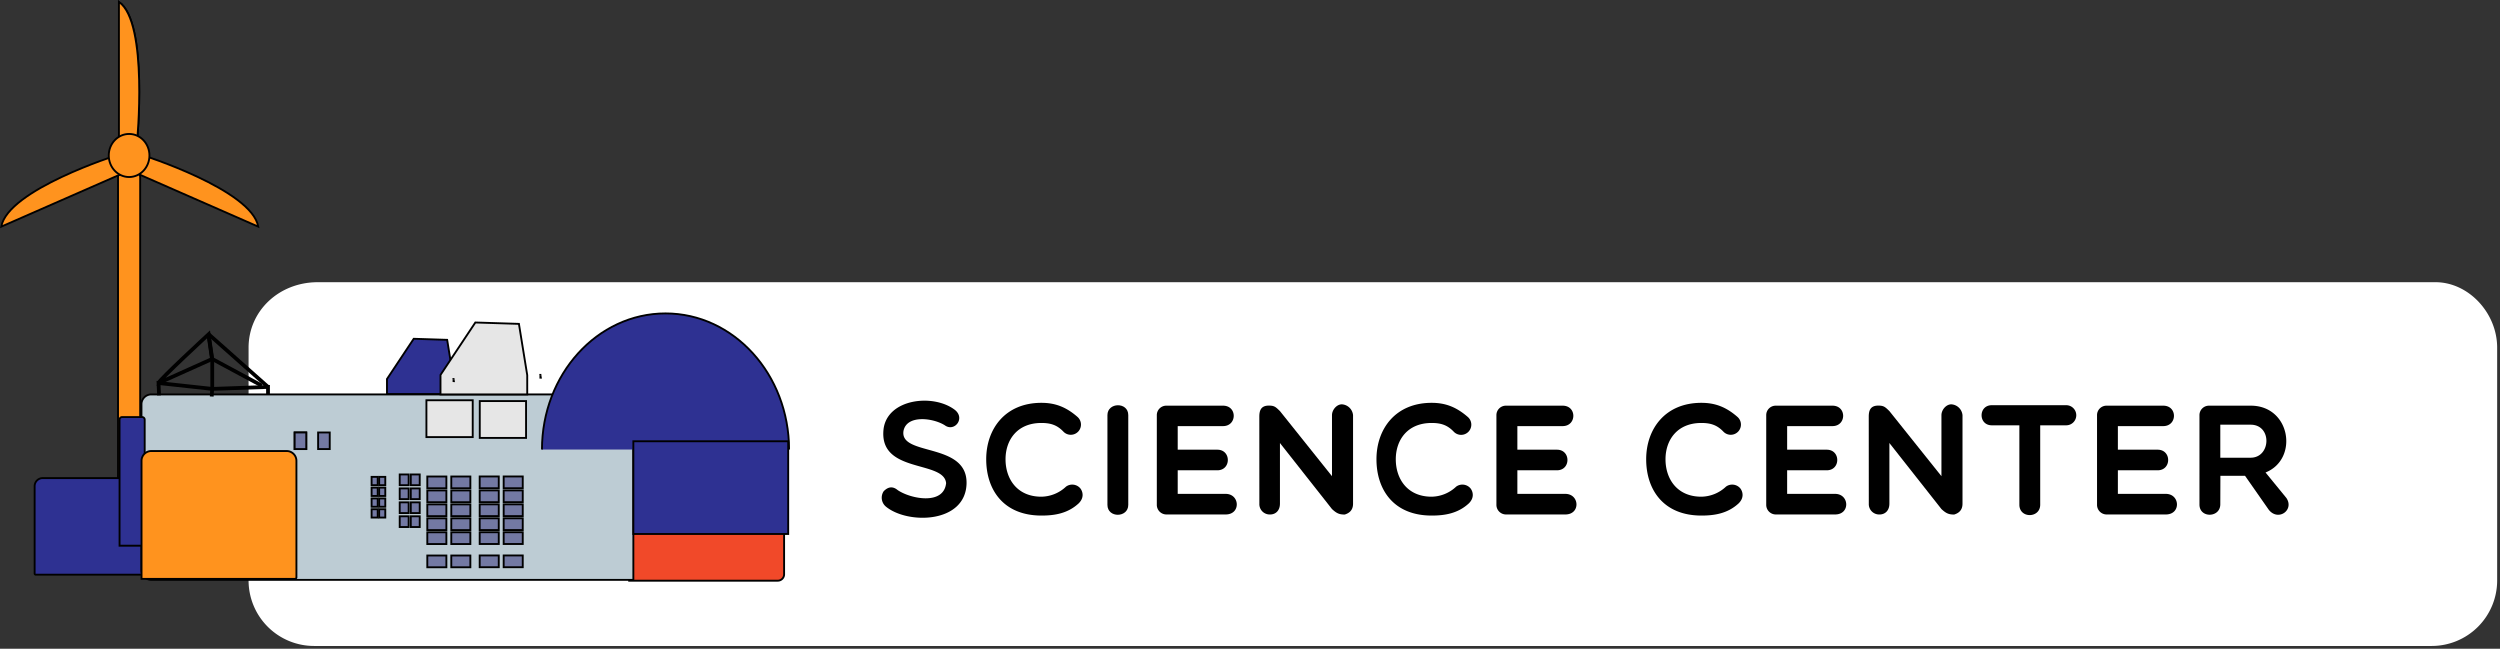 <svg id="Layer_1" data-name="Layer 1" 
  xmlns="http://www.w3.org/2000/svg" viewBox="0 0 1319.72 342.47">
  <rect x="0" y="0" width="1319.72" height="342.47" fill="#333333" stroke="none"/>
  <title>CWDsciencecenterButton2</title>
  <path d="M165.77,341a34.59,34.59,0,0,1-34.55-34.55V183.51c0-19.37,16.05-34.54,36.55-34.54H1285.68c17.34,0,32.54,16.14,32.54,34.54V306.42A34.58,34.58,0,0,1,1283.68,341Z" fill="#fff"/>
  <path d="M208.31,135.33" fill="none" stroke="#fff" stroke-linecap="round" stroke-miterlimit="10" stroke-width="16" opacity="0.9" style="isolation:isolate"/>
  <path d="M194.27,153.76" fill="none" stroke="#fff" stroke-linecap="round" stroke-miterlimit="10" stroke-width="16" opacity="0.9" style="isolation:isolate"/>
  <path d="M185.92,175.1" fill="none" stroke="#fff" stroke-linecap="round" stroke-miterlimit="10" stroke-width="16" opacity="0.9" style="isolation:isolate"/>
  <path d="M68.15,298.58h0c-3.22,0-5.85-2.79-5.85-6.72V93.44a5.94,5.94,0,0,1,5.85-5.68h0A6.06,6.06,0,0,1,74,94V292.38A6.06,6.06,0,0,1,68.15,298.58Z" fill="#ff931e" stroke="#000" stroke-miterlimit="10"/>
  <path d="M62.78,1V75.36h9.54S78.5,11.84,62.78,1Z" fill="#ff931e" stroke="#000" stroke-miterlimit="10"/>
  <path d="M62.78,1V75.36h9.54S78.5,11.84,62.78,1Z" fill="#ff931e" stroke="#000" stroke-miterlimit="10"/>
  <path d="M.66,119.65,65.58,91.18l-3.65-9.34S4.14,100.11.66,119.65Z" fill="#ff931e" stroke="#000" stroke-miterlimit="10"/>
  <path d="M136.34,119.65,71.42,91.18l3.65-9.34S132.85,100.11,136.34,119.65Z" fill="#ff931e" stroke="#000" stroke-miterlimit="10"/>
  <ellipse cx="68.15" cy="82.08" rx="10.74" ry="11.37" fill="#ff931e" stroke="#000" stroke-miterlimit="10"/>
  <path d="M22.56,252.38H90.88a.6.6,0,0,1,.6.6v49.79a.6.6,0,0,1-.6.6h-72a.6.6,0,0,1-.6-.6V256.66A4.27,4.27,0,0,1,22.56,252.38Z" fill="#2e3192" stroke="#000" stroke-miterlimit="10"/>
  <path d="M332.14,274.08h78.42a3.36,3.36,0,0,1,3.36,3.36v25.74a3.36,3.36,0,0,1-3.36,3.36H332.14a0,0,0,0,1,0,0V274.08a0,0,0,0,1,0,0Z" fill="#f14929" stroke="#000" stroke-miterlimit="10"/>
  <path d="M79.86,208.21H329.16a5.18,5.18,0,0,1,5.18,5.18v92.71a0,0,0,0,1,0,0H79.86a5.18,5.18,0,0,1-5.18-5.18V213.38A5.18,5.18,0,0,1,79.86,208.21Z" fill="#bdccd4" stroke="#000" stroke-miterlimit="10"/>
  <path d="M286.1,237.32c0-39.7,29.19-71.87,65.21-71.87s65.22,32.17,65.22,71.87" fill="#2e3192" stroke="#000" stroke-miterlimit="10"/>
  <rect x="334.34" y="232.94" width="81.74" height="48.94" fill="#2e3192" stroke="#000" stroke-miterlimit="10"/>
  <polygon points="239.42 200.21 239.42 207.98 204.28 207.98 204.28 200.08 218.4 178.84 236.05 179.4 239.4 200.08 239.42 200.21" fill="#2e3192" stroke="#000" stroke-miterlimit="10"/>
  <polygon points="285.27 197.91 285.27 198.08 285.25 197.91 285.27 197.91" fill="#888db1" stroke="#000" stroke-miterlimit="10"/>
  <polygon points="278.32 198.08 278.32 208.21 232.53 208.21 232.53 197.91 250.93 170.24 273.93 170.97 278.3 197.91 278.32 198.08" fill="#e6e6e6" stroke="#000" stroke-miterlimit="10"/>
  <polygon points="285.49 199.37 285.27 199.37 285.27 198.08 285.49 199.37" fill="#888db1" stroke="#000" stroke-miterlimit="10"/>
  <polygon points="239.42 200.08 239.42 200.21 239.4 200.08 239.42 200.08" fill="#888db1" stroke="#000" stroke-miterlimit="10"/>
  <polygon points="239.58 201.2 239.42 201.19 239.42 200.21 239.58 201.2" fill="#888db1" stroke="#000" stroke-miterlimit="10"/>
  <path d="M64.48,220.16H75a1.38,1.38,0,0,1,1.38,1.38V288a.07.07,0,0,1-.07.07H63.11a0,0,0,0,1,0,0V221.54a1.38,1.38,0,0,1,1.38-1.38Z" fill="#2e3192" stroke="#000" stroke-miterlimit="10"/>
  <polyline points="83.97 208.72 83.69 202.2 112.04 205.29 141.48 204.26 141.48 208.04" fill="none" stroke="#000" stroke-miterlimit="10" stroke-width="2"/>
  <polyline points="111.77 209.32 112.04 204.51 112.04 190.43 110.14 177.38" fill="none" stroke="#000" stroke-miterlimit="10" stroke-width="2"/>
  <path d="M112,189.49,83.69,202.2c0-1.38,26.45-25.76,26.45-25.76l1.9,13.05,26.17,14.08" fill="none" stroke="#000" stroke-miterlimit="10" stroke-width="2"/>
  <line x1="141.48" y1="204.26" x2="110.14" y2="176.44" fill="none" stroke="#000" stroke-miterlimit="10" stroke-width="2"/>
  <path d="M79.87,238.09H151.3a5.18,5.18,0,0,1,5.18,5.18V304.8a.77.77,0,0,1-.77.77h-81a0,0,0,0,1,0,0V243.26A5.18,5.18,0,0,1,79.87,238.09Z" fill="#ff931e" stroke="#000" stroke-miterlimit="10"/>
  <rect x="225.1" y="211.29" width="24.44" height="19.45" fill="#e6e6e6" stroke="#000" stroke-miterlimit="10"/>
  <rect x="253.26" y="211.72" width="24.44" height="19.45" fill="#e6e6e6" stroke="#000" stroke-miterlimit="10"/>
  <rect x="155.54" y="228.3" width="6.13" height="8.76" fill="#7379a3" stroke="#000" stroke-miterlimit="10"/>
  <rect x="155.54" y="228.3" width="6.13" height="8.76" fill="#7379a3" stroke="#000" stroke-miterlimit="10"/>
  <rect x="167.93" y="228.3" width="6.13" height="8.76" fill="#7379a3" stroke="#000" stroke-miterlimit="10"/>
  <rect x="211" y="250.46" width="4.72" height="5.67" fill="#7379a3" stroke="#000" stroke-miterlimit="10"/>
  <rect x="216.84" y="250.46" width="4.72" height="5.67" fill="#7379a3" stroke="#000" stroke-miterlimit="10"/>
  <rect x="211" y="257.82" width="4.72" height="5.67" fill="#7379a3" stroke="#000" stroke-miterlimit="10"/>
  <rect x="216.84" y="257.82" width="4.72" height="5.67" fill="#7379a3" stroke="#000" stroke-miterlimit="10"/>
  <rect x="216.84" y="265.18" width="4.72" height="5.67" fill="#7379a3" stroke="#000" stroke-miterlimit="10"/>
  <rect x="216.84" y="272.54" width="4.72" height="5.67" fill="#7379a3" stroke="#000" stroke-miterlimit="10"/>
  <rect x="211" y="265.18" width="4.72" height="5.67" fill="#7379a3" stroke="#000" stroke-miterlimit="10"/>
  <rect x="211" y="272.54" width="4.72" height="5.67" fill="#7379a3" stroke="#000" stroke-miterlimit="10"/>
  <rect x="196.16" y="251.73" width="3.23" height="4.39" fill="#7379a3" stroke="#000" stroke-miterlimit="10"/>
  <rect x="200.16" y="251.73" width="3.23" height="4.39" fill="#7379a3" stroke="#000" stroke-miterlimit="10"/>
  <rect x="196.16" y="257.42" width="3.23" height="4.39" fill="#7379a3" stroke="#000" stroke-miterlimit="10"/>
  <rect x="200.16" y="257.42" width="3.23" height="4.39" fill="#7379a3" stroke="#000" stroke-miterlimit="10"/>
  <rect x="200.16" y="263.12" width="3.23" height="4.39" fill="#7379a3" stroke="#000" stroke-miterlimit="10"/>
  <rect x="200.16" y="268.82" width="3.23" height="4.39" fill="#7379a3" stroke="#000" stroke-miterlimit="10"/>
  <rect x="196.16" y="263.12" width="3.23" height="4.39" fill="#7379a3" stroke="#000" stroke-miterlimit="10"/>
  <rect x="196.16" y="268.82" width="3.23" height="4.39" fill="#7379a3" stroke="#000" stroke-miterlimit="10"/>
  <rect x="225.57" y="251.54" width="10.07" height="6.21" fill="#7379a3" stroke="#000" stroke-miterlimit="10"/>
  <rect x="225.57" y="258.9" width="10.07" height="6.21" fill="#7379a3" stroke="#000" stroke-miterlimit="10"/>
  <rect x="225.57" y="266.26" width="10.07" height="6.21" fill="#7379a3" stroke="#000" stroke-miterlimit="10"/>
  <rect x="238.23" y="251.54" width="10.07" height="6.21" fill="#7379a3" stroke="#000" stroke-miterlimit="10"/>
  <rect x="238.23" y="258.9" width="10.07" height="6.21" fill="#7379a3" stroke="#000" stroke-miterlimit="10"/>
  <rect x="238.23" y="266.26" width="10.07" height="6.21" fill="#7379a3" stroke="#000" stroke-miterlimit="10"/>
  <rect x="238.23" y="273.62" width="10.07" height="6.21" fill="#7379a3" stroke="#000" stroke-miterlimit="10"/>
  <rect x="225.57" y="273.62" width="10.07" height="6.21" fill="#7379a3" stroke="#000" stroke-miterlimit="10"/>
  <rect x="225.57" y="280.98" width="10.07" height="6.21" fill="#7379a3" stroke="#000" stroke-miterlimit="10"/>
  <rect x="238.23" y="280.98" width="10.07" height="6.21" fill="#7379a3" stroke="#000" stroke-miterlimit="10"/>
  <rect x="238.23" y="293.25" width="10.07" height="6.21" fill="#7379a3" stroke="#000" stroke-miterlimit="10"/>
  <rect x="225.57" y="293.25" width="10.07" height="6.21" fill="#7379a3" stroke="#000" stroke-miterlimit="10"/>
  <rect x="253.22" y="251.52" width="10.07" height="6.21" fill="#7379a3" stroke="#000" stroke-miterlimit="10"/>
  <rect x="253.22" y="258.88" width="10.07" height="6.21" fill="#7379a3" stroke="#000" stroke-miterlimit="10"/>
  <rect x="253.22" y="266.24" width="10.07" height="6.21" fill="#7379a3" stroke="#000" stroke-miterlimit="10"/>
  <rect x="265.88" y="251.52" width="10.07" height="6.21" fill="#7379a3" stroke="#000" stroke-miterlimit="10"/>
  <rect x="265.88" y="258.88" width="10.07" height="6.21" fill="#7379a3" stroke="#000" stroke-miterlimit="10"/>
  <rect x="265.88" y="266.24" width="10.07" height="6.21" fill="#7379a3" stroke="#000" stroke-miterlimit="10"/>
  <rect x="265.88" y="273.6" width="10.07" height="6.21" fill="#7379a3" stroke="#000" stroke-miterlimit="10"/>
  <rect x="253.22" y="273.6" width="10.07" height="6.21" fill="#7379a3" stroke="#000" stroke-miterlimit="10"/>
  <rect x="253.22" y="280.96" width="10.07" height="6.21" fill="#7379a3" stroke="#000" stroke-miterlimit="10"/>
  <rect x="265.88" y="280.96" width="10.07" height="6.21" fill="#7379a3" stroke="#000" stroke-miterlimit="10"/>
  <rect x="265.88" y="293.22" width="10.07" height="6.21" fill="#7379a3" stroke="#000" stroke-miterlimit="10"/>
  <rect x="253.22" y="293.22" width="10.07" height="6.21" fill="#7379a3" stroke="#000" stroke-miterlimit="10"/>
  <path d="M466.41,226.6c1.91-16.1,26.23-19,37.68-10.21,5.65,4.56-.33,11.78-5.31,8.13-6.14-3.9-20.08-5.72-21.83,2.91-2.24,13.61,33.86,5.81,33.28,27.88-.58,21.08-31.12,21.58-42.57,12.12a6.13,6.13,0,0,1-1.16-8.13c2.15-2.16,4.56-2.91,7.38-.58,6.81,4.64,24.32,8.13,25.56-3.66C498.37,242.78,463.84,250.17,466.41,226.6Z"/>
  <path d="M520.61,242.45c0-16,10-29.8,29.13-29.8,7.22,0,13,2.16,19,7.39a5.38,5.38,0,1,1-7.39,7.8c-3.4-3.57-6.89-4.56-11.62-4.56-12.78,0-18.92,9-18.92,19.17,0,10.29,6.06,19.75,18.92,19.75a19.35,19.35,0,0,0,13-5.31,5.58,5.58,0,0,1,7.63,1c1.33,1.82,2,4.89-.91,7.8-5.81,5.39-12.78,6.47-19.67,6.47C529.66,272.16,520.61,258.47,520.61,242.45Z"/>
  <path d="M584.6,219.13c0-6.81,11-7.06,11,0v47.39c0,6.89-11,7.05-11,0Z"/>
  <path d="M615.81,271.58a5.07,5.07,0,0,1-5.14-5.15V219.29a5,5,0,0,1,5.14-5.14h29.8c7.63,0,7.46,10.79,0,10.79H621.7v12.45h20.92c7.38,0,7.38,10.87,0,10.87H621.7v12.45H647c7.55,0,8.13,10.87,0,10.87Z"/>
  <path d="M664.78,220c0-3,.66-5.89,5-5.89,3,0,3.65.74,5.89,2.9l27.47,34.36v-32.2c0-2.74,2.41-5.73,5.23-5.73a6.32,6.32,0,0,1,5.89,5.73v46.72c0,3.65-2.24,5.07-4.39,5.73-2.91,0-4.32-.66-6.73-2.9l-27.47-34.86v32c0,3.65-2.24,5.73-5.23,5.73a5.47,5.47,0,0,1-5.64-5.73Z"/>
  <path d="M726.62,242.45c0-16,10-29.8,29.13-29.8,7.22,0,12.94,2.16,19,7.39a5.38,5.38,0,1,1-7.38,7.8c-3.41-3.57-6.89-4.56-11.62-4.56-12.79,0-18.93,9-18.93,19.17,0,10.29,6.06,19.75,18.93,19.75a19.31,19.31,0,0,0,12.94-5.31,5.59,5.59,0,0,1,7.64,1c1.33,1.82,2,4.89-.91,7.8-5.81,5.39-12.79,6.47-19.67,6.47C735.66,272.16,726.62,258.47,726.62,242.45Z"/>
  <path d="M795.09,271.58a5.07,5.07,0,0,1-5.15-5.15V219.29a5,5,0,0,1,5.15-5.14h29.79c7.64,0,7.47,10.79,0,10.79H801v12.45H821.9c7.38,0,7.38,10.87,0,10.87H801v12.45h25.31c7.56,0,8.14,10.87,0,10.87Z"/>
  <path d="M869,242.45c0-16,10-29.8,29.13-29.8,7.22,0,13,2.16,19,7.39a5.38,5.38,0,1,1-7.39,7.8c-3.4-3.57-6.89-4.56-11.62-4.56-12.78,0-18.92,9-18.92,19.17,0,10.29,6.06,19.75,18.92,19.75a19.35,19.35,0,0,0,13-5.31,5.58,5.58,0,0,1,7.63,1c1.33,1.82,2,4.89-.91,7.8-5.81,5.39-12.78,6.47-19.67,6.47C878.09,272.16,869,258.47,869,242.45Z"/>
  <path d="M937.52,271.58a5.07,5.07,0,0,1-5.15-5.15V219.29a5,5,0,0,1,5.15-5.14h29.79c7.64,0,7.47,10.79,0,10.79h-23.9v12.45h20.91c7.39,0,7.39,10.87,0,10.87H943.41v12.45h25.31c7.55,0,8.13,10.87,0,10.87Z"/>
  <path d="M986.49,220c0-3,.66-5.89,5-5.89,3,0,3.66.74,5.9,2.9l27.47,34.36v-32.2c0-2.74,2.4-5.73,5.23-5.73a6.32,6.32,0,0,1,5.89,5.73v46.72c0,3.65-2.24,5.07-4.4,5.73-2.9,0-4.32-.66-6.72-2.9l-27.47-34.86v32c0,3.65-2.24,5.73-5.23,5.73a5.47,5.47,0,0,1-5.64-5.73Z"/>
  <path d="M1066,224.52h-14.53c-7.22,0-7.22-10.62,0-10.62h39.26a5.31,5.31,0,1,1,0,10.62H1077v41.91c0,7.22-11,7.39-11,0Z"/>
  <path d="M1112.15,271.58a5.07,5.07,0,0,1-5.15-5.15V219.29a5,5,0,0,1,5.15-5.14h29.79c7.64,0,7.47,10.79,0,10.79H1118v12.45H1139c7.39,0,7.39,10.87,0,10.87H1118v12.45h25.31c7.55,0,8.13,10.87,0,10.87Z"/>
  <path d="M1172.07,266.19c0,7.22-11,7.46-11,.16V219.21a5,5,0,0,1,5-5.06h22.08c21.08,0,25.39,28.22,7.8,35.27l11,13.45c4.31,6.39-4.32,12.53-9.3,6.22l-12.53-17.93h-13Zm0-24.57h16c10.79,0,11.45-17.43,0-17.43h-16Z"/>
</svg>